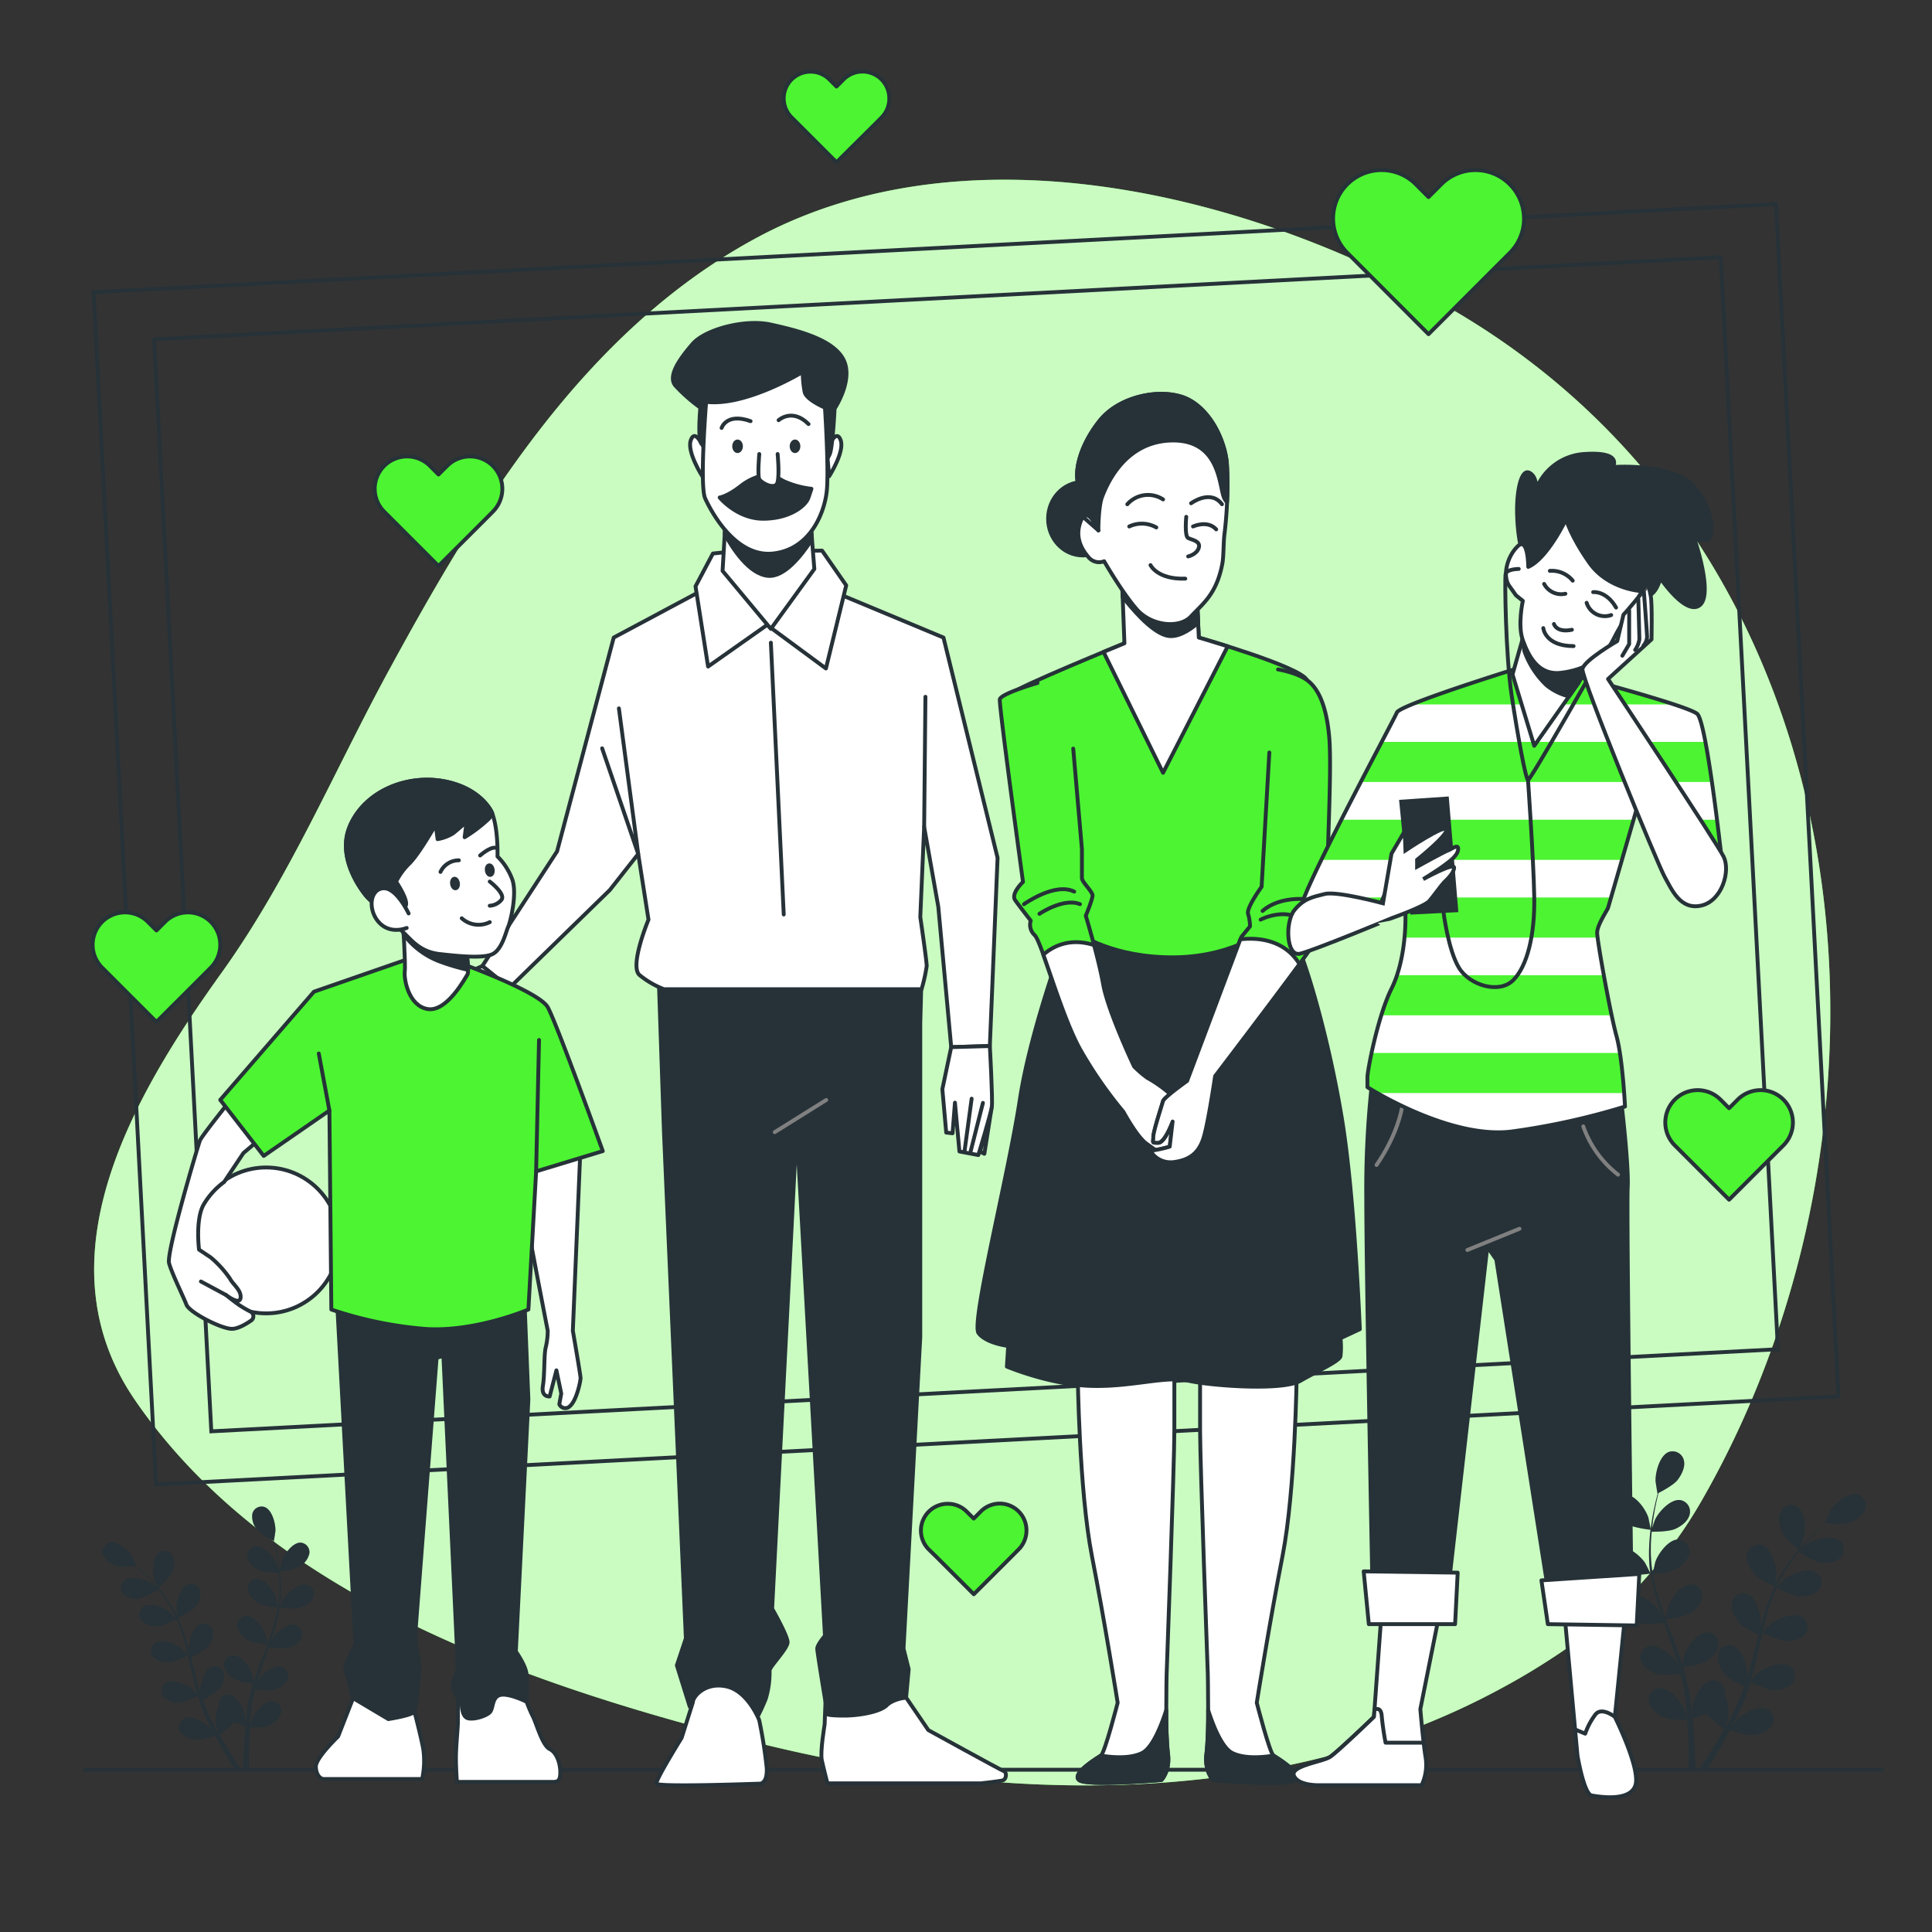 <svg xmlns="http://www.w3.org/2000/svg" viewBox="0 0 500 500"><rect x="0" y="0" width="500" height="500" fill="#333333" stroke="none"/><g id="freepik--background-simple--inject-199"><path d="M402.12,428.84a118.5,118.5,0,0,0,38.24-40.42C497.52,289,484.61,142.26,374.53,79.36c-50.88-29.07-124.12-47.47-179.1-17.61-44.6,24.22-71.94,69.81-94.55,111.3-14.23,26.09-25.94,54.17-43.45,78.58C34.7,283.29,9.69,325.57,34.94,362.35c34.41,50.1,99.4,73,158.34,88,63.94,16.34,135.83,18.66,194.89-13.21Q395.34,433.31,402.12,428.84Z" style="fill:#4CF432"></path><path d="M402.12,428.84a118.5,118.5,0,0,0,38.24-40.42C497.52,289,484.61,142.26,374.53,79.36c-50.88-29.07-124.12-47.47-179.1-17.61-44.6,24.22-71.94,69.81-94.55,111.3-14.23,26.09-25.94,54.17-43.45,78.58C34.7,283.29,9.69,325.57,34.94,362.35c34.41,50.1,99.4,73,158.34,88,63.94,16.34,135.83,18.66,194.89-13.21Q395.34,433.31,402.12,428.84Z" style="fill:#fff;opacity:0.7"></path></g><g id="freepik--Floor--inject-199"><line x1="22" y1="458" x2="487" y2="458" style="fill:none;stroke:#263238;stroke-linecap:round;stroke-linejoin:round"></line></g><g id="freepik--Frame--inject-199"><rect x="32" y="64" width="436" height="309" transform="translate(-11.09 13.38) rotate(-3)" style="fill:none;stroke:#263238;stroke-miterlimit:10"></rect><rect x="47" y="77" width="406" height="283" transform="translate(-11.09 13.38) rotate(-3)" style="fill:none;stroke:#263238;stroke-miterlimit:10"></rect></g><g id="freepik--Hearts--inject-199"><path d="M394.42,56.57a12.5,12.5,0,0,1-3.67,8.86l-3.32,3.32L369.7,86.48,352,68.75l-3.32-3.32a12.54,12.54,0,0,1,17.73-17.74L369.7,51,373,47.69a12.54,12.54,0,0,1,21.4,8.88Z" style="fill:#4CF432;stroke:#263238;stroke-linecap:round;stroke-linejoin:round"></path><path d="M130,126.5a8.34,8.34,0,0,1-2.45,5.92l-2.21,2.22-11.85,11.84-11.84-11.84-2.22-2.22a8.37,8.37,0,1,1,11.84-11.84l2.22,2.22,2.22-2.22A8.37,8.37,0,0,1,130,126.5Z" style="fill:#4CF432;stroke:#263238;stroke-linecap:round;stroke-linejoin:round"></path><path d="M464,290.5a8.34,8.34,0,0,1-2.45,5.92l-2.22,2.22-11.84,11.84-11.84-11.84-2.22-2.22a8.37,8.37,0,1,1,11.84-11.84l2.22,2.22,2.22-2.22A8.37,8.37,0,0,1,464,290.5Z" style="fill:#4CF432;stroke:#263238;stroke-linecap:round;stroke-linejoin:round"></path><path d="M57,244.5a8.34,8.34,0,0,1-2.45,5.92l-2.21,2.22L40.49,264.48,28.65,252.64l-2.22-2.22a8.37,8.37,0,1,1,11.84-11.84l2.22,2.22,2.22-2.22A8.37,8.37,0,0,1,57,244.5Z" style="fill:#4CF432;stroke:#263238;stroke-linecap:round;stroke-linejoin:round"></path><path d="M230.15,25.5a6.9,6.9,0,0,1-2,4.9l-1.83,1.84L216.49,42l-9.79-9.79-1.84-1.84a6.92,6.92,0,0,1,4.9-11.82,6.87,6.87,0,0,1,4.89,2l1.84,1.84,1.83-1.84a6.93,6.93,0,0,1,11.83,4.9Z" style="fill:#4CF432;stroke:#263238;stroke-linecap:round;stroke-linejoin:round"></path><path d="M265.65,396.06a6.94,6.94,0,0,1-2,4.9l-1.83,1.84-9.8,9.79-9.8-9.79L240.37,401a6.92,6.92,0,0,1,4.9-11.82,6.87,6.87,0,0,1,4.89,2L252,393l1.83-1.84a6.92,6.92,0,0,1,11.82,4.9Z" style="fill:#4CF432;stroke:#263238;stroke-linecap:round;stroke-linejoin:round"></path></g><g id="freepik--Plants--inject-199"><path d="M465.54,401.1s1.18-2.83,1.23-3c.6-2.18.46-6.75-1.66-8.13a3,3,0,0,0-4.27,1.28c-.82,1.58-.31,3.72.42,5.25C462.11,398.27,465.54,401.1,465.54,401.1Z" style="fill:#263238"></path><path d="M421.1,394.43c1.7,1,6.12,1.48,6.12,1.48s-.57-3-.64-3.19c-.7-2.15-3.33-5.88-5.86-5.86a3,3,0,0,0-2.86,3.42C418.05,392.06,419.65,393.56,421.1,394.43Z" style="fill:#263238"></path><path d="M421,407.39c1.83.51,5.91-.13,6.23-.18a52.91,52.91,0,0,0,1.55,6.9c.38,1.32.8,2.64,1.24,4-.29-.57-.55-1.08-.6-1.15-1.25-1.88-4.77-4.78-7.21-4.1a3,3,0,0,0-1.85,4.05c.65,1.67,2.6,2.7,4.22,3.15s5.14,0,6.06-.15c.18.5.35,1,.52,1.51.85,2.41,1.71,4.82,2.48,7.2.27.84.51,1.68.75,2.52-.26-.51-.49-.94-.53-1-1.25-1.88-4.77-4.78-7.2-4.1a3,3,0,0,0-1.86,4.05c.65,1.67,2.6,2.69,4.22,3.15s4.8,0,5.9-.13c.22.87.44,1.73.61,2.58.11.58.25,1.13.32,1.72s.17,1.16.26,1.73c.12,1.11.25,2.25.34,3.33.06.75.12,1.47.17,2.19-.26-.84-.81-2.47-.87-2.6-.95-2-4-5.46-6.5-5.15a3,3,0,0,0-2.45,3.73c.4,1.74,2.16,3,3.7,3.74,1.7.77,5.66.78,6.16.77.08,1.2.15,2.36.2,3.46.18,3.81.19,7,.16,9.2l1.7.22v-.2c0-2.25-.09-5.46-.36-9.3-.08-1.22-.19-2.51-.32-3.84a32.09,32.09,0,0,0,3.64-1.18,21.85,21.85,0,0,0,4.59,3.87c-.59,1-1.17,2.05-1.74,3-1.95,3.27-3.69,5.92-4.94,7.76l1.87.24c1.17-1.84,2.7-4.3,4.37-7.25.6-1.06,1.23-2.2,1.85-3.38.46.16,4.23,1.44,6.08,1.26,1.68-.16,3.78-.83,4.71-2.35a3,3,0,0,0-1.11-4.31c-2.28-1.11-6.26,1.13-7.82,2.76-.09.1-1,1.26-1.52,2,.26-.49.51-.95.76-1.45.52-1,1-2,1.52-3.06.24-.53.47-1.06.71-1.6s.44-1.12.67-1.68c.5-1.32.94-2.68,1.35-4.06.87.45,4,2,5.65,2.09s3.86-.25,5-1.62a3,3,0,0,0-.45-4.43c-2.08-1.44-6.35.17-8.14,1.55-.12.09-1.29,1.22-1.92,1.86.24-.84.48-1.66.7-2.51.63-2.45,1.19-5,1.76-7.44.17-.76.35-1.52.53-2.28.31.16,3.95,2.07,5.84,2.18,1.69.1,3.86-.25,5-1.61a3,3,0,0,0-.45-4.43c-2.08-1.44-6.35.17-8.15,1.55-.13.1-1.82,1.73-2.23,2.17.4-1.67.81-3.34,1.28-5a53.2,53.2,0,0,1,2.3-6.44c.14.07,3.93,2.08,5.87,2.2,1.69.09,3.86-.25,5-1.62a3,3,0,0,0-.45-4.43c-2.09-1.44-6.36.17-8.15,1.55-.12.09-1.4,1.33-2,1.94l-.12-.08a38.08,38.08,0,0,1,3.44-6c.71-1,1.45-2,2.2-2.92.66.45,3.74,2.46,5.47,2.75s3.86.18,5.16-1.05a3,3,0,0,0,0-4.46c-1.92-1.65-6.34-.52-8.27.65-.11.07-1.1.83-1.82,1.4.34-.41.69-.84,1-1.22,1.25-1.45,2.49-2.69,3.59-3.79.64-.62,1.22-1.17,1.77-1.67.89.1,4.45.44,6.1-.09s3.51-1.62,4.1-3.31a3,3,0,0,0-2-4c-2.46-.59-5.87,2.45-7,4.38-.1.17-1.39,3-1.34,3h.05c-.54.48-1.11,1-1.73,1.57-1.13,1.07-2.4,2.3-3.69,3.72a56.26,56.26,0,0,0-3.94,4.8,39.53,39.53,0,0,0-3.6,5.94l0,.07c.11-.73.34-2.79.34-2.95,0-2.26-1.34-6.63-3.75-7.4a3,3,0,0,0-3.79,2.36c-.37,1.75.69,3.68,1.79,5,1.25,1.44,5,3.16,5.3,3.29a54.77,54.77,0,0,0-2.52,6.61c-.41,1.31-.79,2.65-1.14,4,.07-.64.13-1.21.13-1.29,0-2.26-1.34-6.62-3.75-7.39a3,3,0,0,0-3.79,2.35c-.37,1.75.69,3.68,1.79,5s4.3,2.82,5.14,3.21c-.13.52-.27,1-.4,1.55-.62,2.48-1.23,5-1.91,7.37-.23.85-.5,1.68-.76,2.51.06-.56.11-1,.11-1.11,0-2.26-1.34-6.63-3.75-7.4a3,3,0,0,0-3.78,2.35c-.37,1.75.68,3.68,1.79,5s4,2.67,5,3.14c-.29.85-.58,1.69-.91,2.49-.23.55-.42,1.08-.68,1.62l-.74,1.58c-.51,1-1,2-1.55,3-.36.67-.71,1.29-1.07,1.93.25-.85.69-2.51.72-2.65a11.72,11.72,0,0,0-.83-5.81,3.71,3.71,0,0,0,0-.67,3,3,0,0,0-3.31-3c-2.51.34-4.59,4.4-5,6.62,0,.13-.13,1.58-.17,2.5-.06-.54-.1-1.07-.17-1.63-.11-1.1-.26-2.2-.42-3.39-.09-.57-.19-1.14-.29-1.72s-.25-1.18-.37-1.77c-.31-1.38-.69-2.75-1.11-4.13,1-.11,4.4-.53,5.87-1.38s3.08-2.34,3.29-4.11a3,3,0,0,0-2.82-3.45c-2.53,0-5.2,3.65-5.94,5.78,0,.14-.4,1.73-.58,2.61-.25-.83-.5-1.65-.79-2.48-.83-2.39-1.74-4.78-2.64-7.17-.28-.74-.54-1.47-.81-2.2.34,0,4.43-.45,6.07-1.4,1.46-.85,3.08-2.34,3.3-4.11a3,3,0,0,0-2.82-3.46c-2.53,0-5.21,3.65-5.94,5.79-.06.16-.56,2.46-.66,3.05-.59-1.62-1.17-3.23-1.67-4.85a51,51,0,0,1-1.64-6.64c.16,0,4.43-.42,6.11-1.4,1.46-.85,3.08-2.34,3.29-4.11a3,3,0,0,0-2.82-3.46c-2.53,0-5.2,3.65-5.93,5.79-.05.14-.44,1.89-.61,2.72h-.14a38.63,38.63,0,0,1-.42-6.87c0-1.26.11-2.47.22-3.64.81,0,4.48,0,6.09-.73s3.32-2,3.72-3.72a3,3,0,0,0-2.42-3.74c-2.51-.33-5.57,3-6.54,5.1-.05.11-.46,1.3-.74,2.17.06-.53.11-1.08.18-1.58.24-1.9.58-3.62.9-5.15.19-.86.37-1.64.55-2.37.79-.4,4-2.08,5-3.43s2-3.29,1.59-5a3,3,0,0,0-3.87-2.21c-2.38.87-3.54,5.29-3.46,7.54,0,.2.48,3.24.52,3.22l.05,0c-.19.7-.38,1.45-.58,2.27-.35,1.52-.73,3.24-1,5.14a53,53,0,0,0-.64,6.17,39.06,39.06,0,0,0,.27,6.94.24.24,0,0,0,0,.08c-.32-.67-1.26-2.52-1.35-2.65-1.25-1.88-4.77-4.79-7.21-4.1a3,3,0,0,0-1.86,4.05C417.42,405.9,419.36,406.93,421,407.39Z" style="fill:#263238"></path><path d="M421.1,394.43c1.7,1,6.12,1.48,6.12,1.48s-.57-3-.64-3.19c-.7-2.15-3.33-5.88-5.86-5.86a3,3,0,0,0-2.86,3.42C418.05,392.06,419.65,393.56,421.1,394.43Z" style="fill:#263238;opacity:0.3"></path><path d="M465.54,401.1s1.18-2.83,1.23-3c.6-2.18.46-6.75-1.66-8.13a3,3,0,0,0-4.27,1.28c-.82,1.58-.31,3.72.42,5.25C462.11,398.27,465.54,401.1,465.54,401.1Z" style="fill:#263238;opacity:0.3"></path><path d="M421,407.39c1.83.51,5.91-.13,6.23-.18a52.91,52.91,0,0,0,1.55,6.9c.38,1.32.8,2.64,1.24,4-.29-.57-.55-1.08-.6-1.15-1.25-1.88-4.77-4.78-7.21-4.1a3,3,0,0,0-1.85,4.05c.65,1.67,2.6,2.7,4.22,3.15s5.14,0,6.06-.15c.18.5.35,1,.52,1.51.85,2.41,1.71,4.82,2.48,7.2.27.84.51,1.68.75,2.52-.26-.51-.49-.94-.53-1-1.25-1.88-4.77-4.78-7.2-4.1a3,3,0,0,0-1.86,4.05c.65,1.67,2.6,2.69,4.22,3.15s4.8,0,5.9-.13c.22.87.44,1.73.61,2.58.11.58.25,1.13.32,1.72s.17,1.16.26,1.73c.12,1.11.25,2.25.34,3.33.06.75.12,1.47.17,2.19-.26-.84-.81-2.47-.87-2.6-.95-2-4-5.46-6.5-5.15a3,3,0,0,0-2.45,3.73c.4,1.74,2.16,3,3.7,3.74,1.7.77,5.66.78,6.16.77.08,1.2.15,2.36.2,3.46.18,3.81.19,7,.16,9.2l1.7.22v-.2c0-2.25-.09-5.46-.36-9.3-.08-1.22-.19-2.51-.32-3.84a32.09,32.09,0,0,0,3.64-1.18,21.85,21.85,0,0,0,4.59,3.87c-.59,1-1.17,2.05-1.74,3-1.95,3.27-3.69,5.92-4.94,7.76l1.87.24c1.17-1.84,2.7-4.3,4.37-7.25.6-1.06,1.23-2.2,1.85-3.38.46.16,4.23,1.44,6.08,1.26,1.68-.16,3.78-.83,4.71-2.35a3,3,0,0,0-1.11-4.31c-2.28-1.11-6.26,1.13-7.82,2.76-.09.1-1,1.26-1.52,2,.26-.49.51-.95.76-1.45.52-1,1-2,1.52-3.06.24-.53.47-1.06.71-1.6s.44-1.12.67-1.68c.5-1.32.94-2.68,1.35-4.06.87.45,4,2,5.65,2.09s3.86-.25,5-1.62a3,3,0,0,0-.45-4.43c-2.08-1.44-6.35.17-8.14,1.55-.12.09-1.29,1.22-1.92,1.86.24-.84.48-1.66.7-2.51.63-2.45,1.19-5,1.76-7.44.17-.76.35-1.52.53-2.28.31.16,3.95,2.07,5.84,2.18,1.69.1,3.86-.25,5-1.61a3,3,0,0,0-.45-4.43c-2.08-1.44-6.35.17-8.15,1.55-.13.1-1.82,1.73-2.23,2.17.4-1.67.81-3.34,1.28-5a53.2,53.2,0,0,1,2.3-6.44c.14.07,3.93,2.08,5.87,2.2,1.69.09,3.86-.25,5-1.62a3,3,0,0,0-.45-4.43c-2.09-1.44-6.36.17-8.15,1.55-.12.09-1.4,1.33-2,1.94l-.12-.08a38.08,38.08,0,0,1,3.44-6c.71-1,1.45-2,2.2-2.92.66.45,3.74,2.46,5.47,2.75s3.86.18,5.16-1.05a3,3,0,0,0,0-4.46c-1.92-1.65-6.34-.52-8.27.65-.11.07-1.1.83-1.82,1.4.34-.41.69-.84,1-1.22,1.25-1.45,2.49-2.69,3.59-3.79.64-.62,1.22-1.17,1.77-1.67.89.1,4.45.44,6.1-.09s3.51-1.62,4.1-3.31a3,3,0,0,0-2-4c-2.46-.59-5.87,2.45-7,4.38-.1.17-1.39,3-1.34,3h.05c-.54.48-1.11,1-1.73,1.57-1.13,1.07-2.4,2.3-3.69,3.72a56.26,56.26,0,0,0-3.94,4.8,39.53,39.53,0,0,0-3.6,5.94l0,.07c.11-.73.34-2.79.34-2.95,0-2.26-1.34-6.63-3.75-7.4a3,3,0,0,0-3.79,2.36c-.37,1.75.69,3.68,1.79,5,1.25,1.44,5,3.16,5.3,3.29a54.77,54.77,0,0,0-2.52,6.61c-.41,1.31-.79,2.65-1.14,4,.07-.64.13-1.21.13-1.29,0-2.26-1.34-6.62-3.75-7.39a3,3,0,0,0-3.79,2.35c-.37,1.75.69,3.68,1.79,5s4.3,2.82,5.14,3.21c-.13.52-.27,1-.4,1.55-.62,2.48-1.23,5-1.91,7.37-.23.85-.5,1.68-.76,2.51.06-.56.11-1,.11-1.11,0-2.26-1.34-6.63-3.75-7.4a3,3,0,0,0-3.78,2.35c-.37,1.75.68,3.68,1.79,5s4,2.67,5,3.14c-.29.85-.58,1.69-.91,2.49-.23.55-.42,1.08-.68,1.62l-.74,1.58c-.51,1-1,2-1.55,3-.36.67-.71,1.29-1.07,1.93.25-.85.69-2.51.72-2.65a11.72,11.72,0,0,0-.83-5.81,3.71,3.71,0,0,0,0-.67,3,3,0,0,0-3.31-3c-2.51.34-4.59,4.4-5,6.62,0,.13-.13,1.58-.17,2.5-.06-.54-.1-1.07-.17-1.63-.11-1.1-.26-2.2-.42-3.39-.09-.57-.19-1.14-.29-1.72s-.25-1.18-.37-1.77c-.31-1.38-.69-2.75-1.11-4.13,1-.11,4.4-.53,5.87-1.38s3.08-2.34,3.29-4.11a3,3,0,0,0-2.82-3.45c-2.53,0-5.2,3.65-5.94,5.78,0,.14-.4,1.73-.58,2.61-.25-.83-.5-1.65-.79-2.48-.83-2.39-1.74-4.78-2.64-7.17-.28-.74-.54-1.47-.81-2.2.34,0,4.43-.45,6.07-1.4,1.46-.85,3.08-2.34,3.3-4.11a3,3,0,0,0-2.82-3.46c-2.53,0-5.21,3.65-5.94,5.79-.06.16-.56,2.46-.66,3.05-.59-1.62-1.17-3.23-1.67-4.85a51,51,0,0,1-1.64-6.64c.16,0,4.43-.42,6.11-1.4,1.46-.85,3.08-2.34,3.29-4.11a3,3,0,0,0-2.82-3.46c-2.53,0-5.2,3.65-5.93,5.79-.05.14-.44,1.89-.61,2.72h-.14a38.63,38.63,0,0,1-.42-6.87c0-1.26.11-2.47.22-3.64.81,0,4.48,0,6.09-.73s3.32-2,3.72-3.72a3,3,0,0,0-2.42-3.74c-2.51-.33-5.57,3-6.54,5.1-.05.11-.46,1.3-.74,2.17.06-.53.11-1.08.18-1.58.24-1.9.58-3.62.9-5.15.19-.86.37-1.64.55-2.37.79-.4,4-2.08,5-3.43s2-3.29,1.59-5a3,3,0,0,0-3.87-2.21c-2.38.87-3.54,5.29-3.46,7.54,0,.2.48,3.24.52,3.22l.05,0c-.19.7-.38,1.45-.58,2.27-.35,1.52-.73,3.24-1,5.14a53,53,0,0,0-.64,6.17,39.06,39.06,0,0,0,.27,6.94.24.24,0,0,0,0,.08c-.32-.67-1.26-2.52-1.35-2.65-1.25-1.88-4.77-4.79-7.21-4.1a3,3,0,0,0-1.86,4.05C417.42,405.9,419.36,406.93,421,407.39Z" style="fill:#263238;opacity:0.3"></path><path d="M40.9,410.93s-1-2.32-1-2.48c-.49-1.79-.38-5.54,1.36-6.67a2.46,2.46,0,0,1,3.51,1,5.13,5.13,0,0,1-.34,4.32C43.72,408.61,40.9,410.93,40.9,410.93Z" style="fill:#263238"></path><path d="M77.41,405.45c-1.4.83-5,1.22-5,1.22s.47-2.47.52-2.63c.59-1.76,2.75-4.82,4.82-4.81A2.46,2.46,0,0,1,80.07,402,5.11,5.11,0,0,1,77.41,405.45Z" style="fill:#263238"></path><path d="M77.5,416.09c-1.51.42-4.86-.1-5.12-.14a43.85,43.85,0,0,1-1.27,5.67c-.31,1.08-.66,2.17-1,3.25.24-.47.45-.89.49-.94,1-1.55,3.92-3.93,5.92-3.37A2.47,2.47,0,0,1,78,423.89a5.16,5.16,0,0,1-3.47,2.58,16.36,16.36,0,0,1-5-.12c-.15.41-.29.83-.43,1.24-.7,2-1.4,4-2,5.92-.23.69-.42,1.37-.62,2.06l.43-.81c1-1.55,3.92-3.94,5.92-3.37a2.45,2.45,0,0,1,1.53,3.33,5.16,5.16,0,0,1-3.47,2.58,15.7,15.7,0,0,1-4.84-.11c-.18.71-.37,1.43-.51,2.12-.09.48-.2.93-.26,1.42l-.21,1.42c-.1.91-.21,1.84-.28,2.73-.06.62-.1,1.21-.14,1.8.21-.69.66-2,.71-2.14.78-1.68,3.28-4.48,5.34-4.22a2.46,2.46,0,0,1,2,3.06,5.12,5.12,0,0,1-3,3.08c-1.39.62-4.65.63-5,.63-.07,1-.13,1.94-.17,2.84-.15,3.12-.15,5.73-.13,7.56l-1.4.18v-.16c0-1.85.08-4.49.3-7.65.06-1,.16-2.06.26-3.16a26,26,0,0,1-3-1,18.13,18.13,0,0,1-3.77,3.18c.48.85,1,1.68,1.43,2.46,1.6,2.69,3,4.87,4.06,6.38l-1.54.19c-1-1.5-2.22-3.52-3.59-5.95-.49-.87-1-1.81-1.52-2.78-.38.13-3.47,1.18-5,1a5.15,5.15,0,0,1-3.88-1.93,2.47,2.47,0,0,1,.92-3.55c1.87-.91,5.14.93,6.42,2.28.08.07.8,1,1.25,1.63-.21-.39-.42-.78-.63-1.19-.42-.81-.81-1.63-1.24-2.51l-.59-1.32c-.2-.43-.36-.91-.55-1.38-.4-1.08-.77-2.2-1.11-3.33a16.06,16.06,0,0,1-4.64,1.71,5.14,5.14,0,0,1-4.12-1.32,2.45,2.45,0,0,1,.37-3.64c1.71-1.18,5.22.14,6.69,1.27.09.07,1.06,1,1.58,1.52-.2-.68-.4-1.36-.58-2.06-.52-2-1-4.06-1.44-6.11-.15-.62-.3-1.25-.44-1.87-.26.13-3.25,1.7-4.8,1.79a5.12,5.12,0,0,1-4.12-1.32,2.46,2.46,0,0,1,.36-3.64c1.72-1.18,5.23.14,6.7,1.27.11.09,1.49,1.43,1.83,1.79-.33-1.38-.66-2.75-1-4.08A42.88,42.88,0,0,0,45.63,419c-.11.06-3.23,1.71-4.82,1.8a5.12,5.12,0,0,1-4.12-1.32,2.45,2.45,0,0,1,.37-3.64c1.71-1.18,5.22.14,6.69,1.27.09.08,1.15,1.1,1.64,1.59l.1-.06a31.7,31.7,0,0,0-2.82-4.9c-.59-.86-1.2-1.64-1.81-2.4a16.44,16.44,0,0,1-4.5,2.26,5.14,5.14,0,0,1-4.24-.86,2.46,2.46,0,0,1,0-3.66c1.57-1.36,5.2-.43,6.79.53.08.05.9.68,1.49,1.15-.28-.34-.56-.69-.84-1-1-1.19-2-2.22-3-3.12-.52-.51-1-.95-1.45-1.37a16.64,16.64,0,0,1-5-.07,5.13,5.13,0,0,1-3.36-2.72,2.46,2.46,0,0,1,1.65-3.27c2-.48,4.82,2,5.79,3.61.08.13,1.14,2.43,1.1,2.43h0c.45.39.92.81,1.43,1.29.92.88,2,1.88,3,3.06a39.65,39.65,0,0,1,3.24,3.94,32.16,32.16,0,0,1,3,4.87l0,.07c-.09-.61-.28-2.3-.28-2.43,0-1.86,1.1-5.44,3.08-6.08a2.46,2.46,0,0,1,3.11,1.94A5.16,5.16,0,0,1,50.37,416c-1,1.18-4.11,2.59-4.35,2.7a43.88,43.88,0,0,1,2.07,5.43c.34,1.08.64,2.17.94,3.28-.06-.53-.11-1-.11-1.06,0-1.86,1.1-5.44,3.08-6.08a2.47,2.47,0,0,1,3.11,1.94,5.16,5.16,0,0,1-1.47,4.07,16.31,16.31,0,0,1-4.22,2.64l.33,1.27c.51,2,1,4.08,1.56,6.06.2.7.42,1.38.63,2.06,0-.46-.09-.86-.09-.92,0-1.85,1.1-5.44,3.08-6.07A2.46,2.46,0,0,1,58,433.22a5.15,5.15,0,0,1-1.47,4.07,15.7,15.7,0,0,1-4.1,2.59c.24.69.48,1.38.75,2,.19.45.34.89.56,1.33s.41.87.61,1.3c.42.81.85,1.65,1.28,2.43.29.55.58,1.06.87,1.58-.2-.69-.57-2.06-.59-2.18a9.66,9.66,0,0,1,.68-4.77,3.26,3.26,0,0,1,0-.54,2.46,2.46,0,0,1,2.72-2.45c2.06.27,3.77,3.61,4.1,5.43,0,.11.1,1.3.14,2.06,0-.45.08-.88.13-1.34.1-.91.22-1.81.35-2.78l.24-1.42c.07-.48.2-1,.3-1.46.26-1.13.57-2.26.92-3.39a15.94,15.94,0,0,1-4.82-1.13A5.16,5.16,0,0,1,58,431.21a2.45,2.45,0,0,1,2.32-2.83c2.08,0,4.27,3,4.88,4.75,0,.11.32,1.42.47,2.14.21-.68.42-1.36.65-2,.68-2,1.43-3.93,2.17-5.89.23-.6.45-1.2.67-1.81-.28,0-3.64-.36-5-1.15A5.14,5.14,0,0,1,61.43,421a2.47,2.47,0,0,1,2.32-2.84c2.08,0,4.27,3,4.88,4.75,0,.14.46,2,.54,2.5.49-1.32,1-2.65,1.37-4A41.41,41.41,0,0,0,71.89,416c-.13,0-3.64-.35-5-1.15a5.16,5.16,0,0,1-2.71-3.38,2.47,2.47,0,0,1,2.32-2.84c2.08,0,4.28,3,4.88,4.76,0,.11.36,1.55.49,2.24H72a31.26,31.26,0,0,0,.34-5.64c0-1-.09-2-.18-3a16.93,16.93,0,0,1-5-.6,5.17,5.17,0,0,1-3.06-3.06,2.46,2.46,0,0,1,2-3.07c2.06-.27,4.58,2.51,5.37,4.19,0,.09.38,1.06.62,1.78,0-.43-.09-.88-.15-1.3-.2-1.56-.48-3-.74-4.23-.16-.71-.31-1.35-.46-1.94a16.63,16.63,0,0,1-4.14-2.82,5.18,5.18,0,0,1-1.3-4.13A2.46,2.46,0,0,1,68.44,390c2,.71,2.91,4.34,2.84,6.19,0,.17-.39,2.66-.43,2.64l0,0c.16.58.32,1.19.48,1.86.29,1.25.6,2.67.84,4.23a42.32,42.32,0,0,1,.52,5.07,32.52,32.52,0,0,1-.22,5.7s0,0,0,.07c.26-.55,1-2.07,1.11-2.18,1-1.55,3.92-3.93,5.92-3.37A2.46,2.46,0,0,1,81,413.51,5.14,5.14,0,0,1,77.5,416.09Z" style="fill:#263238"></path><path d="M77.41,405.45c-1.4.83-5,1.22-5,1.22s.47-2.47.52-2.63c.59-1.76,2.75-4.82,4.82-4.81A2.46,2.46,0,0,1,80.07,402,5.11,5.11,0,0,1,77.41,405.45Z" style="fill:#263238;opacity:0.3"></path><path d="M40.9,410.93s-1-2.32-1-2.48c-.49-1.79-.38-5.54,1.36-6.67a2.46,2.46,0,0,1,3.51,1,5.13,5.13,0,0,1-.34,4.32C43.72,408.61,40.9,410.93,40.9,410.93Z" style="fill:#263238;opacity:0.3"></path><path d="M77.5,416.09c-1.51.42-4.86-.1-5.12-.14a43.85,43.85,0,0,1-1.27,5.67c-.31,1.08-.66,2.17-1,3.25.24-.47.45-.89.49-.94,1-1.55,3.92-3.93,5.92-3.37A2.47,2.47,0,0,1,78,423.89a5.16,5.16,0,0,1-3.47,2.58,16.36,16.36,0,0,1-5-.12c-.15.41-.29.83-.43,1.24-.7,2-1.4,4-2,5.92-.23.69-.42,1.37-.62,2.06l.43-.81c1-1.55,3.92-3.94,5.92-3.37a2.45,2.45,0,0,1,1.53,3.33,5.16,5.16,0,0,1-3.47,2.58,15.7,15.7,0,0,1-4.84-.11c-.18.71-.37,1.43-.51,2.12-.09.48-.2.93-.26,1.42l-.21,1.42c-.1.91-.21,1.84-.28,2.73-.06.62-.1,1.21-.14,1.8.21-.69.66-2,.71-2.14.78-1.68,3.28-4.48,5.34-4.22a2.46,2.46,0,0,1,2,3.06,5.12,5.12,0,0,1-3,3.08c-1.39.62-4.65.63-5,.63-.07,1-.13,1.94-.17,2.84-.15,3.12-.15,5.73-.13,7.56l-1.4.18v-.16c0-1.85.08-4.49.3-7.65.06-1,.16-2.06.26-3.16a26,26,0,0,1-3-1,18.13,18.13,0,0,1-3.77,3.18c.48.85,1,1.68,1.43,2.46,1.6,2.69,3,4.87,4.06,6.38l-1.54.19c-1-1.5-2.22-3.52-3.59-5.95-.49-.87-1-1.81-1.52-2.78-.38.13-3.47,1.18-5,1a5.15,5.15,0,0,1-3.88-1.93,2.47,2.47,0,0,1,.92-3.55c1.87-.91,5.14.93,6.42,2.28.08.07.8,1,1.25,1.63-.21-.39-.42-.78-.63-1.19-.42-.81-.81-1.63-1.24-2.51l-.59-1.32c-.2-.43-.36-.91-.55-1.38-.4-1.08-.77-2.2-1.11-3.33a16.06,16.06,0,0,1-4.64,1.71,5.14,5.14,0,0,1-4.12-1.32,2.45,2.45,0,0,1,.37-3.64c1.71-1.18,5.22.14,6.69,1.27.09.07,1.06,1,1.58,1.52-.2-.68-.4-1.36-.58-2.06-.52-2-1-4.06-1.44-6.11-.15-.62-.3-1.25-.44-1.87-.26.13-3.25,1.7-4.8,1.79a5.12,5.12,0,0,1-4.12-1.32,2.46,2.46,0,0,1,.36-3.64c1.72-1.18,5.23.14,6.7,1.27.11.09,1.49,1.43,1.83,1.79-.33-1.38-.66-2.75-1-4.08A42.88,42.88,0,0,0,45.63,419c-.11.06-3.23,1.71-4.82,1.8a5.12,5.12,0,0,1-4.12-1.32,2.45,2.45,0,0,1,.37-3.64c1.71-1.18,5.22.14,6.69,1.27.09.08,1.15,1.1,1.64,1.59l.1-.06a31.7,31.7,0,0,0-2.82-4.9c-.59-.86-1.2-1.64-1.81-2.4a16.44,16.44,0,0,1-4.5,2.26,5.14,5.14,0,0,1-4.24-.86,2.46,2.46,0,0,1,0-3.66c1.57-1.36,5.2-.43,6.79.53.08.05.9.68,1.49,1.15-.28-.34-.56-.69-.84-1-1-1.19-2-2.22-3-3.12-.52-.51-1-.95-1.45-1.37a16.64,16.64,0,0,1-5-.07,5.13,5.13,0,0,1-3.36-2.72,2.46,2.46,0,0,1,1.65-3.27c2-.48,4.82,2,5.79,3.61.08.13,1.14,2.43,1.1,2.43h0c.45.39.92.81,1.43,1.29.92.88,2,1.88,3,3.06a39.65,39.65,0,0,1,3.24,3.94,32.16,32.16,0,0,1,3,4.87l0,.07c-.09-.61-.28-2.3-.28-2.43,0-1.86,1.1-5.44,3.08-6.08a2.46,2.46,0,0,1,3.11,1.94A5.16,5.16,0,0,1,50.37,416c-1,1.18-4.11,2.59-4.35,2.7a43.88,43.88,0,0,1,2.07,5.43c.34,1.08.64,2.17.94,3.28-.06-.53-.11-1-.11-1.06,0-1.86,1.1-5.44,3.08-6.08a2.47,2.47,0,0,1,3.11,1.94,5.16,5.16,0,0,1-1.47,4.07,16.31,16.31,0,0,1-4.22,2.64l.33,1.27c.51,2,1,4.08,1.56,6.06.2.7.42,1.38.63,2.06,0-.46-.09-.86-.09-.92,0-1.85,1.1-5.44,3.08-6.07A2.46,2.46,0,0,1,58,433.22a5.15,5.15,0,0,1-1.47,4.07,15.7,15.7,0,0,1-4.1,2.59c.24.69.48,1.38.75,2,.19.45.34.89.56,1.33s.41.87.61,1.3c.42.81.85,1.65,1.28,2.43.29.55.58,1.06.87,1.58-.2-.69-.57-2.06-.59-2.18a9.66,9.66,0,0,1,.68-4.77,3.26,3.26,0,0,1,0-.54,2.46,2.46,0,0,1,2.72-2.45c2.06.27,3.77,3.61,4.1,5.43,0,.11.1,1.3.14,2.06,0-.45.08-.88.13-1.34.1-.91.22-1.81.35-2.78l.24-1.42c.07-.48.2-1,.3-1.46.26-1.13.57-2.26.92-3.39a15.94,15.94,0,0,1-4.82-1.13A5.16,5.16,0,0,1,58,431.21a2.45,2.45,0,0,1,2.32-2.83c2.08,0,4.27,3,4.88,4.75,0,.11.32,1.42.47,2.14.21-.68.42-1.36.65-2,.68-2,1.43-3.93,2.17-5.89.23-.6.45-1.2.67-1.81-.28,0-3.64-.36-5-1.15A5.14,5.14,0,0,1,61.43,421a2.47,2.47,0,0,1,2.32-2.84c2.08,0,4.27,3,4.88,4.75,0,.14.46,2,.54,2.5.49-1.32,1-2.65,1.37-4A41.41,41.41,0,0,0,71.89,416c-.13,0-3.64-.35-5-1.15a5.16,5.16,0,0,1-2.71-3.38,2.47,2.47,0,0,1,2.32-2.84c2.08,0,4.28,3,4.88,4.76,0,.11.36,1.55.49,2.24H72a31.26,31.26,0,0,0,.34-5.64c0-1-.09-2-.18-3a16.93,16.93,0,0,1-5-.6,5.17,5.17,0,0,1-3.06-3.06,2.46,2.46,0,0,1,2-3.07c2.06-.27,4.58,2.51,5.37,4.19,0,.09.38,1.06.62,1.78,0-.43-.09-.88-.15-1.3-.2-1.56-.48-3-.74-4.23-.16-.71-.31-1.35-.46-1.94a16.63,16.63,0,0,1-4.14-2.82,5.18,5.18,0,0,1-1.3-4.13A2.46,2.46,0,0,1,68.44,390c2,.71,2.91,4.34,2.84,6.19,0,.17-.39,2.66-.43,2.64l0,0c.16.58.32,1.19.48,1.86.29,1.25.6,2.67.84,4.23a42.32,42.32,0,0,1,.52,5.07,32.52,32.52,0,0,1-.22,5.7s0,0,0,.07c.26-.55,1-2.07,1.11-2.18,1-1.55,3.92-3.93,5.92-3.37A2.46,2.46,0,0,1,81,413.51,5.14,5.14,0,0,1,77.5,416.09Z" style="fill:#263238;opacity:0.3"></path></g><g id="freepik--character-3--inject-199"><ellipse cx="280.25" cy="134.25" rx="9" ry="9.5" style="fill:#263238;stroke:#263238;stroke-linecap:round;stroke-linejoin:round"></ellipse><path d="M278.92,355.67s.33,30,3.66,47,6.67,38,6.67,38-3.33,13-4.33,13.66-7.67,4.67-5.67,6.34,21.33,0,21.33,0,2.34-2.34,1.67-7-.33-20.34-.33-20.34,2-54.66,2-63v-17l-25.67-2Z" style="fill:#fff;stroke:#263238;stroke-linecap:round;stroke-linejoin:round"></path><path d="M302.25,453.67a106.94,106.94,0,0,1-.42-11.12c-1.13,3.55-3.44,9.71-6.25,11.12-4,2-10.66.66-10.66.66-1,.67-7.67,4.67-5.67,6.34s21.33,0,21.33,0S302.92,458.33,302.25,453.67Z" style="fill:#263238;stroke:#263238;stroke-linecap:round;stroke-linejoin:round"></path><path d="M335.58,355.67s-.33,30-3.66,47-6.67,38-6.67,38,3.33,13,4.33,13.66,7.67,4.67,5.67,6.34-21.33,0-21.33,0-2.34-2.34-1.67-7,.33-20.34.33-20.34-2-54.66-2-63v-17l25.67-2Z" style="fill:#fff;stroke:#263238;stroke-linecap:round;stroke-linejoin:round"></path><path d="M312.25,453.67a106.94,106.94,0,0,0,.42-11.12c1.13,3.55,3.44,9.71,6.25,11.12,4,2,10.66.66,10.66.66,1,.67,7.67,4.67,5.67,6.34s-21.33,0-21.33,0S311.58,458.33,312.25,453.67Z" style="fill:#263238;stroke:#263238;stroke-linecap:round;stroke-linejoin:round"></path><path d="M276.92,239s-10,26-13,45.67S251.25,342.33,253.25,345s7.67,3.33,7.67,3.33l-.34,5.34s11,4.66,21.67,5,19.33-2.67,25.33-1.34,24.34,2.67,29,0,10-5,10.34-6.33a21.09,21.09,0,0,0,0-4.67l5-2.33s-1.34-34.67-4.67-54.67-8.33-36.66-10.67-42.66-11-7.34-11-7.34Z" style="fill:#263238;stroke:#263238;stroke-linecap:round;stroke-linejoin:round"></path><line x1="260.92" y1="348.33" x2="263.58" y2="313.33" style="fill:none;stroke:#263238;stroke-linecap:round;stroke-linejoin:round"></line><line x1="346.92" y1="346.33" x2="340.92" y2="300.67" style="fill:none;stroke:#263238;stroke-linecap:round;stroke-linejoin:round"></line><path d="M292.5,152.25,291,166.5s-28.25,11.5-29.25,13,17.25,62,17.25,62,9,6.5,25.25,6.25,25.5-8.5,25.5-8.5S340,179.5,338.25,176s-28-11-28-11l-.5-10.75Z" style="fill:#4CF432;stroke:#263238;stroke-linecap:round;stroke-linejoin:round"></path><path d="M301,200l16.73-32.73c-4.26-1.35-7.48-2.27-7.48-2.27l-.5-10.75-19.36-3.76.61,16s-2.21.9-5.41,2.23Z" style="fill:#fff;stroke:#263238;stroke-linecap:round;stroke-linejoin:round"></path><path d="M310.07,161.21l-.32-7-19.36-3.76.15,4c2.14,2.78,7.2,8.88,11.23,10C304.47,165.24,307.64,163.29,310.07,161.21Z" style="fill:#263238;stroke:#263238;stroke-linecap:round;stroke-linejoin:round"></path><path d="M284.25,137.25s-.14-.34-.37-.81c-.81-1.66-2.77-5-4.13-1.69-1.75,4.25.25,7.5,2,9.5a3.53,3.53,0,0,0,4,1s4.75,8.25,8.5,12.5,11,5,14,1.75,6.6-5.68,8.1-13.68c.34-1.79.27-5.32.51-7.34a105.15,105.15,0,0,0,.64-18.73c-.5-5.25-3.75-13-9.75-16.25S290,102,284.5,109s-7,14.5-4.75,18a33,33,0,0,1,3,5.5Z" style="fill:#fff;stroke:#263238;stroke-linecap:round;stroke-linejoin:round"></path><path d="M280.3,133.79l3.95,3.46s-.14-.34-.37-.81C283.17,135,281.59,132.28,280.3,133.79Z" style="fill:#fff;stroke:#263238;stroke-linecap:round;stroke-linejoin:round"></path><path d="M307.75,103.5c-6-3.25-17.75-1.5-23.25,5.5s-7,14.5-4.75,18a33,33,0,0,1,3,5.5l1.5,4.75s0-6.25,1-8.75,5.5-14.25,18-14.5,12.25,11.75,13.5,14.75a4.72,4.72,0,0,0,.8,1.25,78.85,78.85,0,0,0-.05-10.25C317,114.5,313.75,106.75,307.75,103.5Z" style="fill:#263238;stroke:#263238;stroke-linecap:round;stroke-linejoin:round"></path><path d="M307,133.75s-.5,5,.5,5.5,3.25.75,2.75,2.5S307.5,144,307.5,144" style="fill:none;stroke:#263238;stroke-linecap:round;stroke-linejoin:round"></path><path d="M297.75,146.25s1.75,3.75,9,3.5" style="fill:none;stroke:#263238;stroke-linecap:round;stroke-linejoin:round"></path><path d="M292.25,136.25a7.65,7.65,0,0,1,7,.25" style="fill:none;stroke:#263238;stroke-linecap:round;stroke-linejoin:round"></path><path d="M308.75,136.25s3.75-1.75,6,.75" style="fill:none;stroke:#263238;stroke-linecap:round;stroke-linejoin:round"></path><path d="M291.75,130.5a7.14,7.14,0,0,1,9.25-1.25" style="fill:none;stroke:#263238;stroke-linecap:round;stroke-linejoin:round"></path><path d="M308.25,130.25s5-3.75,8,.25" style="fill:none;stroke:#263238;stroke-linecap:round;stroke-linejoin:round"></path><path d="M268.5,176.75s-9.5,2.75-9.75,4.25,6,47.25,6,47.25-3.25,3-2,4.75,4,5.25,4,5.25a3.64,3.64,0,0,0,1,3.75c1.75,1.5,6.75,20.5,11.75,29.5a109.48,109.48,0,0,0,11.25,16.25s3.5,6.5,6,8.25,4.25,3.25,5.75,2.5,3-6.75,3.25-10.5-7.75-8.5-8.75-9a25.36,25.36,0,0,1-3.5-3s-6.75-14.25-8-21.25S281,237,281,237s1.75-4.25,1.75-5.25-2.75-3.5-2.75-4.5v-7.5l-2.25-26" style="fill:#4CF432;stroke:#263238;stroke-linecap:round;stroke-linejoin:round"></path><path d="M297,279a25.36,25.36,0,0,1-3.5-3s-6.75-14.25-8-21.25c-.55-3.07-1.48-6.86-2.36-10.15-6.47-2.06-10.87.48-13.12,2.47,2.39,6.63,5.93,18,9.48,24.43a109.48,109.48,0,0,0,11.25,16.25s3.5,6.5,6,8.25,4.25,3.25,5.75,2.5,3-6.75,3.25-10.5S298,279.5,297,279Z" style="fill:#fff;stroke:#263238;stroke-linecap:round;stroke-linejoin:round"></path><path d="M269,236.5s6.25-4.25,10.5-2.5" style="fill:none;stroke:#263238;stroke-linecap:round;stroke-linejoin:round"></path><path d="M265,234s8-5.75,13-3.25" style="fill:none;stroke:#263238;stroke-linecap:round;stroke-linejoin:round"></path><path d="M328.5,194.75l-2,34.75s-4,5.5-3.5,7a11.9,11.9,0,0,1,.5,3.25l-2.25,2.75-14,37.25s-6,4.25-6.25,5.25-2.5,7.75-2.5,9.25-.5,1.5,1.25,1.5,3.75-5.5,3.75-5.5l-.75,6.5a31.87,31.87,0,0,1-4.5,1c-1,0,1.5,3.5,5.5,3s6.5-2.25,7.75-6.25,3-16,3-16S337.75,248,340,244.25s3-7.25,2.75-9a10.06,10.06,0,0,1,.5-5.25c.75-2.5,1-4.75.5-5.5s1-25.25.25-33.75S341,178,338.25,176s-7.5-2.75-7.5-2.75" style="fill:#4CF432;stroke:#263238;stroke-linecap:round;stroke-linejoin:round"></path><path d="M321,243.1l-13.78,36.65s-6,4.25-6.25,5.25-2.5,7.75-2.5,9.25-.5,1.5,1.25,1.5,3.75-5.5,3.75-5.5l-.75,6.5a31.87,31.87,0,0,1-4.5,1c-1,0,1.5,3.5,5.5,3s6.5-2.25,7.75-6.25,3-16,3-16,14.67-19.24,21.83-29C332.19,242.77,324.76,242.66,321,243.1Z" style="fill:#fff;stroke:#263238;stroke-linecap:round;stroke-linejoin:round"></path><path d="M326.25,238s7-3.75,12,1" style="fill:none;stroke:#263238;stroke-linecap:round;stroke-linejoin:round"></path><path d="M338.5,232.75s-7.25-1-11.75,3" style="fill:none;stroke:#263238;stroke-linecap:round;stroke-linejoin:round"></path></g><g id="freepik--character-4--inject-199"><path d="M357.58,416.67l-2,27.66s-9.33,9-11.33,10.34-10.67,2.33-9.33,5,7,2.33,7,2.33h26a12.38,12.38,0,0,0,1-7.33c-.67-4.34-1.34-12.34-1.34-12.34l5-25Z" style="fill:#fff;stroke:#263238;stroke-linecap:round;stroke-linejoin:round"></path><path d="M341.92,462h26a12.38,12.38,0,0,0,1-7.33c-.17-1.06-.33-2.34-.48-3.67h-9.86s-.66-3.33-1-7c-.16-1.77-1-1.9-1.86-1.58l-.14,1.91s-9.33,9-11.33,10.34-10.67,2.33-9.33,5S341.92,462,341.92,462Z" style="fill:#fff;stroke:#263238;stroke-linecap:round;stroke-linejoin:round"></path><path d="M404.92,418l3.33,36.33s1.67,10,3.67,10.34,10,1.66,11.33-2.67-5.33-17.67-5.33-17.67L420.58,418Z" style="fill:#fff;stroke:#263238;stroke-linecap:round;stroke-linejoin:round"></path><path d="M408.25,454.33s1.67,10,3.67,10.34,10,1.66,11.33-2.67-5.33-17.67-5.33-17.67-3.34-2.66-5-.66a18,18,0,0,0-2.67,5l-2.62-1.09Z" style="fill:#fff;stroke:#263238;stroke-linecap:round;stroke-linejoin:round"></path><path d="M355.58,276a250.68,250.68,0,0,0-2,33.67c0,20.33,1.67,104.33,1.67,104.33l19.33-.67,10.34-90.66,2.33,3.33,13.67,87.33s5,2.67,8.33,2.67,13-3,13-3-1.33-100-1-105.67S419.58,285,419.58,285s-9.33,2.67-25.33.33-25.33-5.66-28-7S355.58,276,355.58,276Z" style="fill:#263238;stroke:#263238;stroke-linecap:round;stroke-linejoin:round"></path><line x1="379.75" y1="323.5" x2="393.25" y2="318" style="fill:none;stroke:gray;stroke-linecap:round;stroke-linejoin:round"></line><path d="M362.75,287s-1,6.5-6.5,14.5" style="fill:none;stroke:gray;stroke-linecap:round;stroke-linejoin:round"></path><path d="M409.75,291.5a27.15,27.15,0,0,0,9,12.5" style="fill:none;stroke:gray;stroke-linecap:round;stroke-linejoin:round"></path><path d="M393.45,172.73s-31.12,9.64-31.93,11.65-26.62,49.8-24.82,51.21,18.8.39,19.6,0,7.83-18.27,7.83-18.27-.4,18.87-.4,20.27,0,11-3.61,18.28-6.23,21.28-6.23,22.88v2.61S375.18,295,391.44,292.8a182.77,182.77,0,0,0,29.11-6.43s-.6-12.44-2.21-18.27-5-24.69-5-26.7,2.61-5.82,2.81-6.43,9.24-31.92,9.24-31.92l7.63,25.7,13.05-2s-4.22-39.75-6.83-42-33.93-10.44-33.93-10.44Z" style="fill:#fff"></path><path d="M356.3,235.58a15.13,15.13,0,0,0,1.69-3.32H337.53c-.76,1.91-1.09,3.12-.83,3.33C338.51,237,355.5,236,356.3,235.58Z" style="fill:#4CF432"></path><path d="M361.54,252.38a28.51,28.51,0,0,1-1.42,3.48,48.16,48.16,0,0,0-2.66,6.9h59.63c-.66-3.12-1.39-6.88-2-10.38Z" style="fill:#4CF432"></path><path d="M419.23,272.5H355a52.37,52.37,0,0,0-1.06,6.24v2.61s.95.61,2.57,1.53h63.87C420.13,280.07,419.77,276,419.23,272.5Z" style="fill:#4CF432"></path><path d="M416.93,232.26h-53.1c-.06,2.74-.1,4.89-.1,5.32s0,2.5-.24,5.07h49.95c-.07-.59-.12-1-.12-1.25,0-2,2.61-5.82,2.81-6.43C416.17,234.87,416.47,233.85,416.93,232.26Z" style="fill:#4CF432"></path><path d="M419.75,222.53c1-3.46,2.06-7.15,3-10.38h-75.6c-1.84,3.61-3.63,7.17-5.18,10.38h20.08c1.19-2.94,2.08-5.22,2.08-5.22s0,2.23-.11,5.22Z" style="fill:#4CF432"></path><path d="M393.45,172.73s-19.54,6.06-28.05,9.57h67.66c-9.86-3.25-27.77-8-27.77-8Z" style="fill:#4CF432"></path><path d="M357.58,192c-1.55,3-3.43,6.54-5.42,10.38H443c-.54-3.77-1.12-7.4-1.68-10.38Z" style="fill:#4CF432"></path><path d="M428.07,212.15l3.08,10.38h14.43c-.3-2.66-.73-6.34-1.24-10.38Z" style="fill:#4CF432"></path><path d="M393.45,172.73s-31.12,9.64-31.93,11.65-26.62,49.8-24.82,51.21,18.8.39,19.6,0,7.83-18.27,7.83-18.27-.4,18.87-.4,20.27,0,11-3.61,18.28-6.23,21.28-6.23,22.88v2.61S375.18,295,391.44,292.8a182.77,182.77,0,0,0,29.11-6.43s-.6-12.44-2.21-18.27-5-24.69-5-26.7,2.61-5.82,2.81-6.43,9.24-31.92,9.24-31.92l7.63,25.7,13.05-2s-4.22-39.75-6.83-42-33.93-10.44-33.93-10.44Z" style="fill:none;stroke:#263238;stroke-linecap:round;stroke-linejoin:round"></path><polygon points="396.06 158.28 391.44 174.54 397.06 193.01 408.5 176.75 413.52 167.72 396.06 158.28" style="fill:#fff;stroke:#263238;stroke-linecap:round;stroke-linejoin:round"></polygon><path d="M395.37,160.71l-1.4,4.93.53,2.83a22.47,22.47,0,0,0,5.78,8.91,14.85,14.85,0,0,0,5.78,2.85l2.45-3.48,4.51-8.12Z" style="fill:#263238;stroke:#263238;stroke-linecap:round;stroke-linejoin:round"></path><path d="M393.9,142.66s-1.06-3-1.27-9.31,1.06-12.07,3.18-11,1.69,4.44,1.69,4.44a14.29,14.29,0,0,1,12.7-9.31c9.95-.63,7.19,3.39,7.19,3.39s15.88-1.27,21.38,5.5,4.44,13.33,3,13.33h-3.17s4.87,14.19,1.27,16.94-10.16-7-10.16-7-.85,3.39-2.54,4.24a20.48,20.48,0,0,1-3.18,1.26s-6.56-1.9-9.94-4.44-8.68-10.16-8.68-10.16-5.71,7-7.83,7.83a31.57,31.57,0,0,0-3.6,1.7Z" style="fill:#263238;stroke:#263238;stroke-linecap:round;stroke-linejoin:round"></path><path d="M395.51,146.71s0-8.08-2.81-5.27-3.86,7.73-2.1,10.19l1.75,2.46,1.76,1.41s-1.41,6.32,0,10.19,3.86,9.13,9.84,8.43,11-3.47,13.44-8.39S425,153,425,153s-8.78-.35-13.7-7.38-6-11.24-6-11.24S400.43,144.61,395.51,146.71Z" style="fill:#fff;stroke:#263238;stroke-linecap:round;stroke-linejoin:round"></path><path d="M399.62,151.12a5,5,0,0,0,5.5,2.54" style="fill:none;stroke:#263238;stroke-linecap:round;stroke-linejoin:round"></path><path d="M410.62,156a4.92,4.92,0,0,0,6.35,3.18" style="fill:none;stroke:#263238;stroke-linecap:round;stroke-linejoin:round"></path><path d="M402.16,161.49s.63,2.33,4.65,1.49" style="fill:none;stroke:#263238;stroke-linecap:round;stroke-linejoin:round"></path><path d="M399.4,162.55s.43,4.66,7.84,4.66" style="fill:none;stroke:#263238;stroke-linecap:round;stroke-linejoin:round"></path><path d="M401.1,147.74a7,7,0,0,1,5.92,2.54" style="fill:none;stroke:#263238;stroke-linecap:round;stroke-linejoin:round"></path><path d="M412.31,153.24s3.39-.42,5.93,4" style="fill:none;stroke:#263238;stroke-linecap:round;stroke-linejoin:round"></path><path d="M393.05,147.24s-3.22,0-3.42,1.4,0,20.88,1.61,31.52,3.61,21.49,4.21,21.69,18.28-31.12,19.08-32.33" style="fill:none;stroke:#263238;stroke-linecap:round;stroke-linejoin:round"></path><polygon points="362.63 207.47 365.44 236.18 376.88 235.58 374.47 206.66 362.63 207.47" style="fill:#263238;stroke:#263238;stroke-miterlimit:10"></polygon><path d="M357.91,233.77l2.21-12.85,3.41-5.82.2,5s10.44-7,10.64-5.42-7.63,7.83-7.63,7.83v1.8s7.23-4,8-4.21,2.82-2,2.62-.2-2.82,3.41-3.82,4.21-5.22,3.42-5.22,3.42,8-4.42,8-3-2,3.22-2.61,3.82-2.61,3.41-3.81,4.82-9.64,4.41-9.64,4.41S340,246,336.43,246.82s-3.88-8.22-1.47-11.23,4.68-3.43,7.89-4.23S357.91,233.77,357.91,233.77Z" style="fill:#fff;stroke:#263238;stroke-miterlimit:10"></path><path d="M373.57,236s1.2,9.84,4,14.45,10.44,6.83,14.05,3.22S397.26,242,397.06,232s-1.61-30.11-1.61-30.11" style="fill:none;stroke:#263238;stroke-linecap:round;stroke-linejoin:round"></path><polygon points="352.92 406.67 354.25 420.33 376.58 420.33 377.25 407 352.92 406.67" style="fill:#fff;stroke:#263238;stroke-linecap:round;stroke-linejoin:round"></polygon><polygon points="398.92 409 400.58 420.33 423.58 420.67 424.25 407.33 398.92 409" style="fill:#fff;stroke:#263238;stroke-linecap:round;stroke-linejoin:round"></polygon><path d="M420.15,159.08l-1.61,6.83s-8.63,5-9,7.23,19.47,50.59,21.28,53.8,4,8.64,9.44,7.43,7.63-9,5.82-12.65-29.92-46-29.92-46l11.25-10.24s.2-9.24-.2-11.25-.61-2.81-.61-2.81S421.35,157.88,420.15,159.08Z" style="fill:#fff;stroke:#263238;stroke-linecap:round;stroke-linejoin:round"></path><polyline points="421.63 157.98 421.63 166.7 419.86 169.7" style="fill:none;stroke:#263238;stroke-linecap:round;stroke-linejoin:round"></polyline><path d="M424,155.14s.27,9.25.27,10.34a6.67,6.67,0,0,1-1.09,2.72" style="fill:none;stroke:#263238;stroke-linecap:round;stroke-linejoin:round"></path><path d="M425.45,153.35s.81,10.49.81,11.58a4,4,0,0,1-.95,2.18" style="fill:none;stroke:#263238;stroke-linecap:round;stroke-linejoin:round"></path></g><g id="freepik--character-2--inject-199"><path d="M234.5,439.33l5.75,8.42s18.86,10.4,19.59,10.64.73,2.18-.48,2.42-5.57.72-5.57.72H214.14s-1-3.86-1.46-6,.73-9.19.73-9.19l.24-6.29Z" style="fill:#fff;stroke:#263238;stroke-linecap:round;stroke-linejoin:round"></path><path d="M170.5,253.67,171.83,293l5.67,131-2.33,7,3.33,10.67s4-4,9-1.67a30.5,30.5,0,0,1,8,5.33,50.18,50.18,0,0,0,2.67-5.66,23.27,23.27,0,0,0,1-7.34c0-1,4.66-5.66,4.66-7.33s-4-8.67-4-8.67L206.17,292l7.33,131.33s-2,2.34-2,3.34,2.67,17,2.67,17,.33.33,4.33.33,9.33-1,11-2.67,5-2,5-2l.67-7.33-1.34-5.33L238.17,346V264.67l.33-12.34-68.67-1Z" style="fill:#263238;stroke:#263238;stroke-linecap:round;stroke-linejoin:round"></path><path d="M183.17,152l-24.34,13-14.66,55.33L124.83,250l7,5.67,26-25.34,7.34-9.33,2.66,17s-5,12-2.33,14.33a22.89,22.89,0,0,0,6.33,3.67H238.5a42.7,42.7,0,0,0,1.33-6c0-1.33-1.66-12.67-1.66-12.67l1-23.33,3.66,20.67L246.17,271l10-.33,2-48.67-14-57-28-11.67Z" style="fill:#fff;stroke:#263238;stroke-linecap:round;stroke-linejoin:round"></path><polygon points="189.25 142.75 184.5 143.25 180 151.75 183.25 172.5 198.5 161.75 213.75 173 219 151.5 212.75 142.5 189.25 142.75" style="fill:#fff;stroke:#263238;stroke-linecap:round;stroke-linejoin:round"></polygon><path d="M187.75,135,187,147.75l12.5,15,11.25-15.5-1-12.5S196.75,138.25,187.75,135Z" style="fill:#fff;stroke:#263238;stroke-linecap:round;stroke-linejoin:round"></path><path d="M210.14,139.6l-.39-4.85s-13,3.5-22,.25l-.19,3.22c1.9,3.5,6.24,10.38,11.23,10.81C203,149.39,207.41,143.82,210.14,139.6Z" style="fill:#263238;stroke:#263238;stroke-linecap:round;stroke-linejoin:round"></path><path d="M181.5,114.75s-1.75-3.75-2.75-.75,3,9.25,3,9.25l.75-8.25Z" style="fill:#fff;stroke:#263238;stroke-linecap:round;stroke-linejoin:round"></path><path d="M214.84,114.75s1.75-3.75,2.75-.75-3,9.25-3,9.25l-.75-8.25Z" style="fill:#fff;stroke:#263238;stroke-linecap:round;stroke-linejoin:round"></path><path d="M213.5,119s.5.25,1.25-1.5S216,105.75,216,105.75s5-7.5,2.25-12.75-12-7.5-18.75-9-17,1.25-20.25,5-6.5,8.25-4.5,10.75a42.58,42.58,0,0,0,6.5,5.75s-.75,7.75.25,9.25l1,1.5L183.75,106s8.75-1,14-2.75,7.75-2.5,7.75-2.5,2.25,4.25,4,5.5a12.14,12.14,0,0,1,2.5,2.25Z" style="fill:#263238;stroke:#263238;stroke-linecap:round;stroke-linejoin:round"></path><path d="M182.75,104s-1.75,21.75-.25,25,7.75,15.25,17.5,14.25,13.5-10.75,14-16.5-.5-21.25-.5-21.25-4.75-2-5.25-4a27.63,27.63,0,0,1-.5-5.25S193,105.25,182.75,104Z" style="fill:#fff;stroke:#263238;stroke-linecap:round;stroke-linejoin:round"></path><path d="M199,122.75a14.51,14.51,0,0,0-7.25,3c-3.5,2.75-5.5,3-5.5,3s4.5,5.5,11.25,5.5,11-3.25,11.75-5.5l.75-2.25a24.1,24.1,0,0,1-7.25-2A19.81,19.81,0,0,0,199,122.75Z" style="fill:#263238;stroke:#263238;stroke-linecap:round;stroke-linejoin:round"></path><path d="M196.5,117.5s-.5,5.5,0,6.5,4.25,3,4.75.75,0-7.25,0-7.25" style="fill:#fff;stroke:#263238;stroke-linecap:round;stroke-linejoin:round"></path><ellipse cx="190.88" cy="115.5" rx="1.38" ry="1.75" style="fill:#263238"></ellipse><ellipse cx="205.75" cy="115.5" rx="1.38" ry="1.75" style="fill:#263238"></ellipse><path d="M186.75,110.75s1.25-4,7.5-1.75" style="fill:none;stroke:#263238;stroke-linecap:round;stroke-linejoin:round"></path><path d="M201.5,108.75s3.5-3.25,7.75,1" style="fill:none;stroke:#263238;stroke-linecap:round;stroke-linejoin:round"></path><polyline points="160.17 183.33 165.17 221 155.83 193.67" style="fill:none;stroke:#263238;stroke-linecap:round;stroke-linejoin:round"></polyline><line x1="199.5" y1="166.33" x2="202.83" y2="236.67" style="fill:none;stroke:#263238;stroke-linecap:round;stroke-linejoin:round"></line><line x1="239.17" y1="214" x2="239.5" y2="180.33" style="fill:none;stroke:#263238;stroke-linecap:round;stroke-linejoin:round"></line><line x1="200.5" y1="293" x2="213.83" y2="284.67" style="fill:none;stroke:gray;stroke-linecap:round;stroke-linejoin:round"></line><path d="M179.31,440.56l-2.9,9.19s-6.77,10.88-6.53,11.85,26.84,0,26.84,0,1.94,0,1.7-4.11a121.52,121.52,0,0,0-1.94-12.33s-2.9-7.5-8.46-8.71S179.31,439.11,179.31,440.56Z" style="fill:#fff;stroke:#263238;stroke-linecap:round;stroke-linejoin:round"></path><polygon points="256.69 286.31 254.75 298.6 253.65 298.05 256.69 286.31" style="fill:none;stroke:#263238;stroke-linecap:round;stroke-linejoin:round"></polygon><path d="M246.17,271l-2.29,10.88,1,11.23,1.64.18.62-7.92L248.3,298l4.89.93s3.26-10.71,3.5-12.57-.52-15.64-.52-15.64Z" style="fill:#fff;stroke:#263238;stroke-linecap:round;stroke-linejoin:round"></path><line x1="249.63" y1="297.86" x2="251.46" y2="284.34" style="fill:none;stroke:#263238;stroke-linecap:round;stroke-linejoin:round"></line><line x1="251.09" y1="298.41" x2="254.38" y2="285.43" style="fill:none;stroke:#263238;stroke-linecap:round;stroke-linejoin:round"></line><path d="M124.83,250s-8,3.67-10,4.33-2.66,3-5,4.67-5.33,3.67-3.66,4.33a7.82,7.82,0,0,0,3.66.34l3-3.67-5.33,11.67-.33,4.33,4,1.67,9.33-5,11.33-17Z" style="fill:#fff;stroke:#263238;stroke-linecap:round;stroke-linejoin:round"></path><path d="M112.83,260s3.92,3.29,6.35,2.6,4.34-5.73,4.34-5.73" style="fill:#fff;stroke:#263238;stroke-linecap:round;stroke-linejoin:round"></path><line x1="107.55" y1="274.23" x2="113.11" y2="266.07" style="fill:#fff;stroke:#263238;stroke-linecap:round;stroke-linejoin:round"></line><line x1="109.12" y1="276.48" x2="115.54" y2="267.28" style="fill:#fff;stroke:#263238;stroke-linecap:round;stroke-linejoin:round"></line><line x1="111.17" y1="277.67" x2="118.66" y2="268.67" style="fill:#fff;stroke:#263238;stroke-linecap:round;stroke-linejoin:round"></line></g><g id="freepik--character-1--inject-199"><path d="M135.75,438.65a31.46,31.46,0,0,0,2,5.25c1,1.75,2.5,7.75,4.5,8.75s2.75,4,2.75,6-.5,2.5-1.75,2.5h-25s-.25-3.25-.25-6.25.5-7.75.5-9v-8a106.69,106.69,0,0,1,11.25-.75C135,437.15,135.75,438.65,135.75,438.65Z" style="fill:#fff;stroke:#263238;stroke-linecap:round;stroke-linejoin:round"></path><path d="M92,437.9l-4.5,11.5s-5.75,5.5-5.75,7.75,1.25,3.25,2,3.25h25.5a21.84,21.84,0,0,0,.25-8c-.75-3.75-2.25-9.5-2.25-9.5l-10-5.25Z" style="fill:#fff;stroke:#263238;stroke-linecap:round;stroke-linejoin:round"></path><path d="M87.25,337.15,92,425.65s-3.25,5.5-2.5,7a45,45,0,0,1,1.75,6.75l9.25,5.5s6.5-1,6.75-2,1-6.5,1.25-10-1.25-6.75-1-10.25S113,351.4,113,351.4l1.75-.5,3.75,81a18.71,18.71,0,0,0-1.25,4c-.25,1.75,2.25,5.25,2.25,5.25s0,3,1.5,3.5,4.75-.5,5.75-1.5.5-4,2.75-4.5,6.75,1.75,6.75,1.75a66.34,66.34,0,0,0,0-7.25c-.25-2.25-2.75-5.75-2.75-5.75l3.25-65.25-1-25Z" style="fill:#263238;stroke:#263238;stroke-linecap:round;stroke-linejoin:round"></path><path d="M150.25,296.4l-2,48s2,11.5,2,12.25-1,5.75-2.75,7.25a1.66,1.66,0,0,1-2.75-.5l.5-2.75-1.25-6-1.75,6.75s-2.25.25-1.75-2.75.25-8.25.75-10a18.89,18.89,0,0,0,.5-4.25s-5-25.75-5-26.5-1.25-19.75-1.25-19.75Z" style="fill:#fff;stroke:#263238;stroke-linecap:round;stroke-linejoin:round"></path><circle cx="68.88" cy="321.02" r="18.88" style="fill:#fff;stroke:#263238;stroke-linecap:round;stroke-linejoin:round"></circle><path d="M60.5,283.65s-8.25,10.25-8.75,11.5-8.75,29-8,31.75,3.75,8.75,4.5,10.75,9,6.25,11.75,6.25c1.58,0,3.58-1.16,5-2.15a1.34,1.34,0,0,0-.15-2.29,28.53,28.53,0,0,1-3.09-1.81c-1.75-1.25-3.25-2.5-3.25-2.5s3.5,2.75,3.75.75-2-3.5-2.75-5a27.35,27.35,0,0,0-5-5.5l-3-2s-1-8,1.25-11.75A19.57,19.57,0,0,1,58,305.9l5-7.5,4.75-4Z" style="fill:#fff;stroke:#263238;stroke-linecap:round;stroke-linejoin:round"></path><line x1="58.5" y1="335.15" x2="52" y2="331.65" style="fill:#fff;stroke:#263238;stroke-linecap:round;stroke-linejoin:round"></line><path d="M105.75,248.15l-24.5,8.5L57,284.65l11.25,14.5,17-11.75.5,51.5a101.47,101.47,0,0,0,24,5c13,1,27-5,27-5l2-35.75L156,297.9s-12-33.25-14.25-37.25S119.5,249.4,119.5,249.4,111.25,247.15,105.75,248.15Z" style="fill:#4CF432;stroke:#263238;stroke-linecap:round;stroke-linejoin:round"></path><line x1="138.75" y1="303.15" x2="139.5" y2="269.15" style="fill:#fff;stroke:#263238;stroke-linecap:round;stroke-linejoin:round"></line><line x1="85.25" y1="287.4" x2="82.5" y2="272.65" style="fill:#fff;stroke:#263238;stroke-linecap:round;stroke-linejoin:round"></line><path d="M104.25,238.4s.75,11,.5,13,1,9,6,9.75,9.75-8.25,10.25-9-.5-7.5-.5-7.5Z" style="fill:#fff;stroke:#263238;stroke-linecap:round;stroke-linejoin:round"></path><path d="M121.14,251c0-2.14-.64-6.35-.64-6.35l-16.25-6.25s.1,1.47.21,3.43a20.83,20.83,0,0,0,9.33,7A56.36,56.36,0,0,0,121.14,251Z" style="fill:#263238;stroke:#263238;stroke-linecap:round;stroke-linejoin:round"></path><path d="M127.25,210.15s-2.75-6.25-12.5-8S94.25,204.9,90.5,213.9,95,232.15,95,232.15s8.5,8.25,10.25,10,4,4.25,8.5,4.75,11.25,1.25,13.75,0,3.5-6,4-7,2.5-8.75,1-12.5a16.33,16.33,0,0,0-3.75-5.75S129,214.4,127.25,210.15Z" style="fill:#fff;stroke:#263238;stroke-linecap:round;stroke-linejoin:round"></path><path d="M126.25,212.15a11.24,11.24,0,0,0,1.22-1.41c-.07-.2-.14-.4-.22-.59,0,0-2.75-6.25-12.5-8S94.25,204.9,90.5,213.9,95,232.15,95,232.15L97.91,235a4.06,4.06,0,0,1,1.34-1.33c1.75-1,3.75,2.5,3.75,2.5a3.17,3.17,0,0,0,2-1.75c.75-1.5-2.5-6.25-2.5-6.25a17.73,17.73,0,0,1,3.5-4.75c2.5-2.5,6.75-10,6.75-10l.5,3.75a11.46,11.46,0,0,0,4-1.5c1.25-1,3.5-3,3.5-3l-.5,4A37.64,37.64,0,0,0,126.25,212.15Z" style="fill:#263238;stroke:#263238;stroke-linecap:round;stroke-linejoin:round"></path><path d="M126.75,228.15s4.25,3.25,3,4.75a4.23,4.23,0,0,1-3,1.5" style="fill:none;stroke:#263238;stroke-linecap:round;stroke-linejoin:round"></path><path d="M119.5,237.65a6.49,6.49,0,0,0,7.25,1" style="fill:none;stroke:#263238;stroke-linecap:round;stroke-linejoin:round"></path><path d="M119,228.46c.15.95-.28,1.81-1,1.92s-1.36-.58-1.5-1.54.28-1.81,1-1.92S118.84,227.5,119,228.46Z" style="fill:#263238"></path><path d="M128,225c.15.95-.28,1.81-1,1.92s-1.36-.58-1.5-1.54.28-1.81,1-1.92S127.84,224,128,225Z" style="fill:#263238"></path><path d="M114,225.65a5.22,5.22,0,0,1,4.75-3" style="fill:none;stroke:#263238;stroke-linecap:round;stroke-linejoin:round"></path><path d="M124.25,221.4s2.5-2.25,4-2" style="fill:none;stroke:#263238;stroke-linecap:round;stroke-linejoin:round"></path><path d="M105.75,236.4s-3.25-7-6.75-6.5-3.75,6-.75,9,7,1.25,7,1.25" style="fill:#fff;stroke:#263238;stroke-linecap:round;stroke-linejoin:round"></path></g></svg>